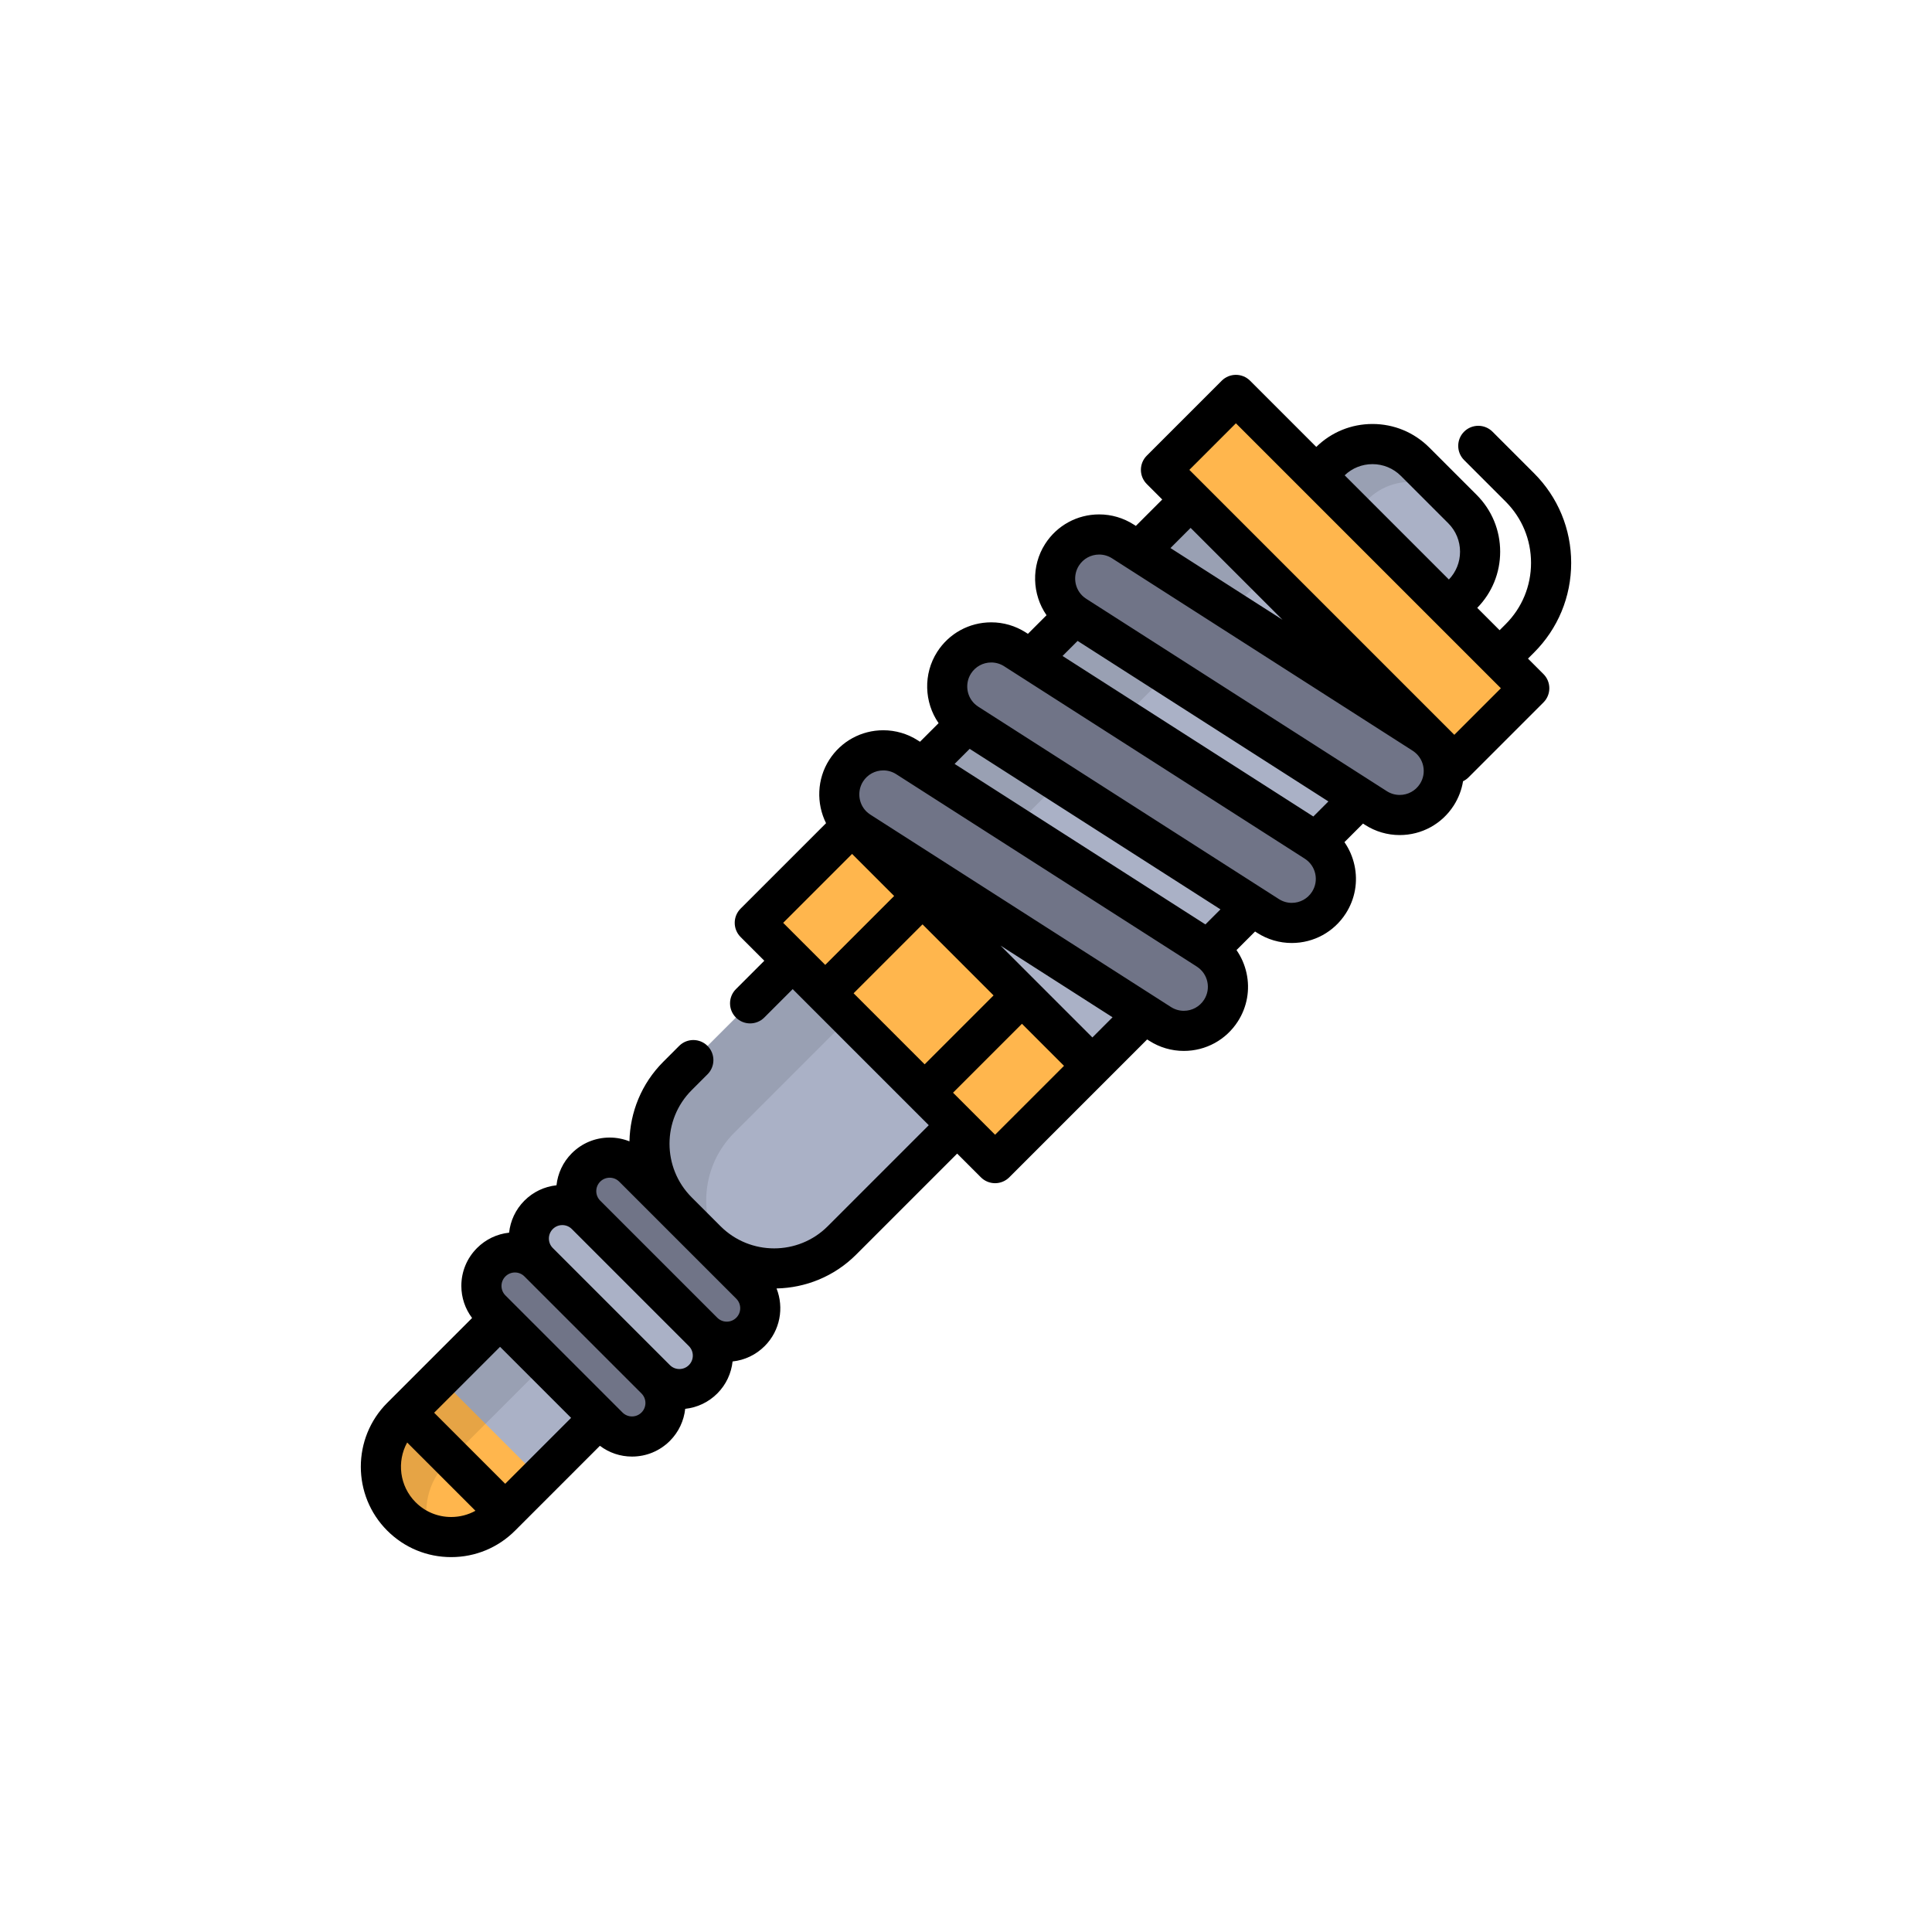 <?xml version="1.0" encoding="utf-8"?>
<!-- Generator: Adobe Illustrator 16.0.0, SVG Export Plug-In . SVG Version: 6.00 Build 0)  -->
<!DOCTYPE svg PUBLIC "-//W3C//DTD SVG 1.1//EN" "http://www.w3.org/Graphics/SVG/1.1/DTD/svg11.dtd">
<svg version="1.1" id="Layer_1" xmlns="http://www.w3.org/2000/svg" xmlns:xlink="http://www.w3.org/1999/xlink" x="0px" y="0px"
	 width="350px" height="350px" viewBox="0 0 350 350" enable-background="new 0 0 350 350" xml:space="preserve">
<rect x="180.209" y="91.031" transform="matrix(0.707 0.707 -0.707 0.707 159.424 -108.091)" fill="#AAB1C6" width="59.958" height="94.729"/>
<rect x="148.48" y="114.355" transform="matrix(0.707 -0.707 0.707 0.707 -30.355 174.817)" opacity="0.1" enable-background="new    " width="94.73" height="19.39"/>
<g>
	<path fill="#707487" d="M193.468,110.451c-2.593-2.594-3.13-6.728-1.072-9.945c2.378-3.713,7.314-4.797,11.028-2.42l54.453,34.853
		c3.713,2.376,4.799,7.314,2.421,11.028c-2.377,3.713-7.314,4.797-11.027,2.42l-54.454-34.854
		C194.319,111.215,193.869,110.851,193.468,110.451z"/>
	<path fill="#707487" d="M173.916,130.002c-2.594-2.594-3.131-6.728-1.073-9.944c2.377-3.714,7.314-4.797,11.028-2.42l54.454,34.853
		c3.713,2.376,4.798,7.314,2.42,11.028c-2.377,3.713-7.313,4.797-11.026,2.42l-54.455-34.853
		C174.767,130.767,174.316,130.403,173.916,130.002z"/>
	<path fill="#707487" d="M154.363,149.555c-2.594-2.594-3.131-6.728-1.072-9.944c2.377-3.714,7.314-4.797,11.028-2.421
		l54.455,34.853c3.713,2.376,4.798,7.314,2.42,11.028c-2.377,3.714-7.314,4.798-11.027,2.42l-54.455-34.852
		C155.215,150.32,154.765,149.956,154.363,149.555z"/>
</g>
<rect x="136.533" y="167.671" transform="matrix(-0.707 -0.707 0.707 -0.707 158.25 425.816)" fill="#FFB64D" width="61.564" height="24.926"/>
<rect x="80.466" y="239.13" transform="matrix(0.707 0.707 -0.707 0.707 207.07 8.559)" fill="#AAB1C6" width="25.473" height="30.23"/>
<path fill="#FFB64D" d="M79.728,249.71l-7.002,7.002c-4.974,4.974-4.974,13.038,0,18.013l0,0c4.974,4.975,13.039,4.975,18.013,0
	l7.002-7.002L79.728,249.71z"/>
<path opacity="0.1" enable-background="new    " d="M80.953,264.938l0.782-0.782l6.22-6.219l15.155-15.156l-8.227-8.227
	l-15.155,15.155l-6.22,6.22l-0.782,0.783c-4.974,4.974-4.974,13.038,0,18.013l0,0c1.482,1.482,3.24,2.52,5.108,3.118
	C76.424,273.442,77.461,268.43,80.953,264.938z"/>
<path fill="#AAB1C6" d="M143.607,174.05l-20.869,20.869c-6.785,6.784-6.784,17.784,0,24.568l5.225,5.225
	c6.784,6.784,17.784,6.785,24.568,0l20.869-20.869L143.607,174.05z"/>
<path opacity="0.1" enable-background="new    " d="M133.022,205.202l20.869-20.869l-10.283-10.283l-20.869,20.869
	c-6.784,6.784-6.785,17.784,0,24.568l5.225,5.225c0.867,0.867,1.804,1.622,2.791,2.268
	C126.35,220.242,127.104,211.119,133.022,205.202z"/>
<path fill="#AAB1C6" d="M264.937,92.222l-8.574-8.575c-4.267-4.266-11.184-4.266-15.449,0l-9.244,9.244l24.023,24.024l9.244-9.244
	C269.202,103.404,269.202,96.488,264.937,92.222z"/>
<path opacity="0.1" enable-background="new    " d="M263.217,90.502l-6.854-6.855c-4.267-4.266-11.184-4.266-15.449,0l-9.243,9.244
	l6.854,6.855l9.244-9.244C252.034,86.236,258.951,86.236,263.217,90.502z"/>
<path fill="#707487" d="M135.955,232.703l-21.208-21.208c-2.371-2.37-6.214-2.37-8.585,0c-2.371,2.37-2.371,6.214,0,8.585
	l21.208,21.208c2.371,2.37,6.214,2.37,8.584,0C138.326,238.918,138.325,235.075,135.955,232.703z"/>
<path fill="#AAB1C6" d="M127.371,241.288l-21.208-21.208c-2.371-2.37-6.214-2.37-8.585,0c-2.37,2.37-2.37,6.214,0,8.584
	l21.208,21.209c2.37,2.37,6.214,2.37,8.585,0C129.741,247.502,129.741,243.658,127.371,241.288z"/>
<path fill="#707487" d="M118.786,249.873l-21.208-21.209c-2.37-2.37-6.214-2.37-8.585,0c-2.37,2.37-2.37,6.214,0,8.585
	l21.209,21.209c2.37,2.369,6.214,2.369,8.584,0C121.156,256.088,121.156,252.243,118.786,249.873z"/>
<rect x="206.104" y="95.306" transform="matrix(0.707 0.707 -0.707 0.707 145.553 -141.584)" fill="#FFB64D" width="75.155" height="19.197"/>
<path d="M114.494,263.871c2.593,0,5.03-1.01,6.863-2.843c1.623-1.623,2.543-3.682,2.775-5.803c2.194-0.235,4.228-1.2,5.81-2.782
	c1.622-1.621,2.543-3.682,2.774-5.802c2.194-0.235,4.228-1.2,5.81-2.782c2.818-2.818,3.535-6.953,2.154-10.443
	c5.235-0.108,10.438-2.147,14.422-6.133l18.298-18.298l4.299,4.298c0.682,0.683,1.606,1.064,2.57,1.064s1.89-0.382,2.571-1.064
	l17.625-17.625l7.353-7.354l0.388,0.248c1.874,1.201,4.037,1.833,6.255,1.833c3.987,0,7.647-2.002,9.795-5.355
	c1.673-2.614,2.228-5.724,1.563-8.756c-0.334-1.516-0.951-2.921-1.813-4.158l3.364-3.365l0.388,0.248
	c1.874,1.2,4.037,1.834,6.256,1.834c3.985,0,7.646-2.003,9.794-5.356c1.674-2.614,2.229-5.724,1.563-8.755
	c-0.333-1.516-0.95-2.922-1.812-4.158l3.364-3.365l0.388,0.248c1.875,1.2,4.037,1.833,6.256,1.833c3.985,0,7.646-2.002,9.794-5.356
	c0.869-1.358,1.435-2.851,1.686-4.396c0.363-0.176,0.7-0.408,0.99-0.699l13.575-13.575c1.42-1.42,1.42-3.722,0-5.142l-2.801-2.801
	l1.096-1.096c4.339-4.339,6.728-10.107,6.728-16.242c0-6.136-2.389-11.903-6.728-16.242l-7.528-7.528
	c-1.42-1.419-3.723-1.419-5.143,0c-1.419,1.42-1.419,3.722,0,5.142l7.529,7.528c2.965,2.964,4.598,6.907,4.598,11.1
	s-1.633,8.135-4.598,11.1l-1.097,1.096l-4.049-4.049c2.678-2.736,4.152-6.343,4.152-10.177c0-3.889-1.515-7.545-4.265-10.294
	l-8.575-8.575c-2.75-2.75-6.406-4.265-10.294-4.265c-3.836,0-7.441,1.475-10.178,4.153l-11.991-11.99
	c-1.42-1.419-3.723-1.419-5.142,0l-13.574,13.575c-0.684,0.682-1.066,1.606-1.066,2.571s0.384,1.889,1.066,2.571l2.801,2.801
	l-4.781,4.782l-0.389-0.249c-1.875-1.199-4.038-1.833-6.256-1.833c-3.985,0-7.646,2.002-9.794,5.356
	c-2.546,3.979-2.369,9.12,0.257,12.907l-3.371,3.371l-0.388-0.248c-1.875-1.201-4.038-1.834-6.257-1.834
	c-3.985,0-7.647,2.002-9.794,5.357c-2.546,3.979-2.37,9.119,0.256,12.906l-3.371,3.371l-0.387-0.249
	c-1.875-1.2-4.038-1.834-6.256-1.834c-3.986,0-7.647,2.003-9.794,5.357c-2.24,3.499-2.367,7.892-0.581,11.478l-15.481,15.48
	c-0.682,0.682-1.065,1.606-1.065,2.571s0.383,1.889,1.065,2.571l4.298,4.299l-5.146,5.146c-1.419,1.42-1.419,3.722,0,5.141
	c1.42,1.419,3.722,1.42,5.141,0l5.146-5.146l3.317,3.318c0,0.001,0.001,0.001,0.001,0.001c0,0.001,0.001,0.002,0.001,0.002
	l21.331,21.331l-18.298,18.298c-5.355,5.355-14.068,5.356-19.424,0.003l-5.237-5.237c-5.346-5.358-5.342-14.063,0.01-19.417
	l2.869-2.869c1.42-1.42,1.42-3.721,0-5.141c-1.419-1.421-3.722-1.42-5.141-0.001l-2.869,2.87c-3.985,3.984-6.025,9.186-6.133,14.419
	c-1.125-0.446-2.333-0.686-3.581-0.686c-2.593,0-5.03,1.009-6.863,2.843c-1.622,1.621-2.543,3.681-2.775,5.801
	c-2.194,0.236-4.228,1.201-5.809,2.782c-1.623,1.623-2.544,3.682-2.775,5.803c-2.193,0.235-4.227,1.2-5.809,2.782
	c-1.833,1.833-2.843,4.271-2.843,6.863c0,2.126,0.689,4.144,1.946,5.813l-14.587,14.587c0,0.001-0.002,0.003-0.003,0.004
	l-0.779,0.778c-6.384,6.383-6.384,16.771,0,23.155c3.093,3.092,7.204,4.795,11.578,4.795c4.373,0,8.484-1.703,11.577-4.795
	l0.778-0.778c0.001-0.001,0.003-0.003,0.004-0.004l14.587-14.588C110.35,263.182,112.367,263.871,114.494,263.871z M180.27,205.57
	l-4.295-4.294c-0.001-0.002-0.002-0.003-0.003-0.004l-3.32-3.319l12.484-12.483l7.618,7.617L180.27,205.57z M197.896,187.945
	l-10.187-10.187c-0.001-0.001-0.001-0.001-0.002-0.003c-0.002,0-0.002-0.001-0.003-0.002l-6.453-6.453l10.885,6.967l9.413,6.024
	L197.896,187.945z M248.637,84.083c1.947,0,3.777,0.758,5.153,2.135l8.575,8.575c1.377,1.376,2.135,3.206,2.135,5.153
	c0,1.892-0.717,3.675-2.021,5.037l-18.88-18.878C244.962,84.8,246.744,84.083,248.637,84.083z M223.896,76.685l11.984,11.984
	c0.002,0.001,0.003,0.003,0.005,0.005l24.023,24.024c0.001,0.001,0.004,0.003,0.006,0.004l9.179,9.179
	c0,0.001,0.001,0.003,0.003,0.004c0.001,0,0.003,0.002,0.003,0.003l2.799,2.798l-8.433,8.433l-1.818-1.817
	c-0.003-0.003-0.006-0.006-0.01-0.009l-0.97-0.97c-0.001-0.001-0.003-0.003-0.004-0.005l-42.399-42.399v0l-2.801-2.8L223.896,76.685
	z M215.693,95.632l16.644,16.643l-20.296-12.99L215.693,95.632z M195.457,102.466c0.804-1.256,2.176-2.005,3.67-2.005
	c0.826,0,1.634,0.237,2.337,0.687l2.847,1.822c0.001,0.001,0.003,0.002,0.004,0.002l45.857,29.351l5.664,3.625
	c0.04,0.028,0.079,0.056,0.12,0.083c0.008,0.005,0.017,0.008,0.025,0.014c0.942,0.627,1.596,1.576,1.84,2.685
	c0.249,1.135,0.041,2.298-0.585,3.276c-0.804,1.256-2.175,2.005-3.67,2.005c-0.826,0-1.634-0.237-2.336-0.687l-2.85-1.824l0,0
	l-51.521-32.975c-0.047-0.033-0.095-0.066-0.143-0.099c-0.005-0.003-0.01-0.004-0.015-0.007c-0.238-0.16-0.463-0.338-0.664-0.54
	C194.609,106.45,194.365,104.174,195.457,102.466z M195.219,116.108l41.081,26.294l4.353,2.785l-2.729,2.729l-45.435-29.08
	L195.219,116.108z M175.906,122.018c0.804-1.255,2.175-2.005,3.669-2.005c0.827,0,1.635,0.237,2.336,0.687l2.848,1.823
	c0.002,0,0.003,0.001,0.004,0.002l25.549,16.352l25.981,16.629c0.046,0.033,0.093,0.065,0.141,0.096
	c0.003,0.002,0.007,0.003,0.01,0.005c0.936,0.627,1.584,1.571,1.826,2.675c0.249,1.135,0.041,2.297-0.584,3.275
	c-0.805,1.256-2.176,2.006-3.67,2.006c-0.826,0-1.635-0.238-2.336-0.688l-54.376-34.801c-0.048-0.034-0.096-0.068-0.146-0.101
	c-0.004-0.002-0.007-0.003-0.011-0.005c-0.237-0.159-0.462-0.337-0.66-0.537C175.057,126.002,174.813,123.726,175.906,122.018z
	 M175.665,135.66l33.775,21.617l11.66,7.463l-2.729,2.729l-1.631-1.044l-43.803-28.036L175.665,135.66z M156.354,141.57
	c0.804-1.255,2.175-2.005,3.669-2.005c0.827,0,1.635,0.237,2.336,0.687l54.373,34.8c0.048,0.034,0.099,0.07,0.149,0.103
	c0.005,0.003,0.009,0.004,0.014,0.007c0.932,0.627,1.58,1.57,1.821,2.673c0.25,1.135,0.042,2.298-0.584,3.276
	c-0.804,1.255-2.176,2.006-3.67,2.006c-0.826,0-1.634-0.238-2.336-0.688l-54.374-34.801c-0.039-0.028-0.077-0.055-0.117-0.081
	c-0.007-0.004-0.015-0.007-0.022-0.012c-0.244-0.162-0.474-0.345-0.679-0.549C155.505,145.555,155.26,143.278,156.354,141.57z
	 M146.678,171.979l-4.798-4.798l12.484-12.484l7.618,7.618l-12.484,12.484L146.678,171.979z M167.51,192.812l-12.871-12.871
	l12.484-12.484l12.871,12.871L167.51,192.812z M108.732,214.066c0.459-0.459,1.071-0.713,1.722-0.713
	c0.65,0,1.262,0.253,1.722,0.713l7.986,7.985c0.002,0.002,0.004,0.004,0.006,0.007l5.225,5.225c0.002,0.002,0.005,0.004,0.008,0.007
	l7.984,7.984c0.949,0.949,0.949,2.493,0,3.443c-0.459,0.459-1.071,0.713-1.722,0.713s-1.261-0.253-1.721-0.713l-21.208-21.209
	C107.784,216.56,107.784,215.016,108.732,214.066z M100.148,222.65c0.459-0.46,1.07-0.713,1.721-0.713s1.262,0.253,1.722,0.713
	l21.208,21.209c0.949,0.949,0.949,2.493,0,3.442c-0.46,0.459-1.072,0.713-1.722,0.713c-0.651,0-1.262-0.253-1.722-0.713
	l-21.208-21.208C99.199,225.145,99.199,223.601,100.148,222.65z M91.564,231.235c0.459-0.46,1.07-0.714,1.722-0.714
	c0.65,0,1.261,0.254,1.721,0.714l21.208,21.208c0.949,0.95,0.949,2.494,0,3.443c-0.46,0.46-1.072,0.714-1.722,0.714
	c-0.65,0-1.262-0.254-1.722-0.714l-1.595-1.595c-0.001-0.001-0.002-0.003-0.003-0.003l-18.013-18.014
	c0-0.001-0.001-0.001-0.001-0.001l-1.596-1.597c-0.459-0.459-0.713-1.07-0.713-1.721C90.851,232.306,91.104,231.695,91.564,231.235z
	 M81.733,274.819c-2.432,0-4.717-0.947-6.436-2.665c-2.928-2.93-3.44-7.373-1.536-10.831l12.368,12.368
	C84.799,274.428,83.295,274.819,81.733,274.819z M91.521,268.801l-12.872-12.872l11.941-11.94l12.871,12.871L91.521,268.801z"/>
</svg>
